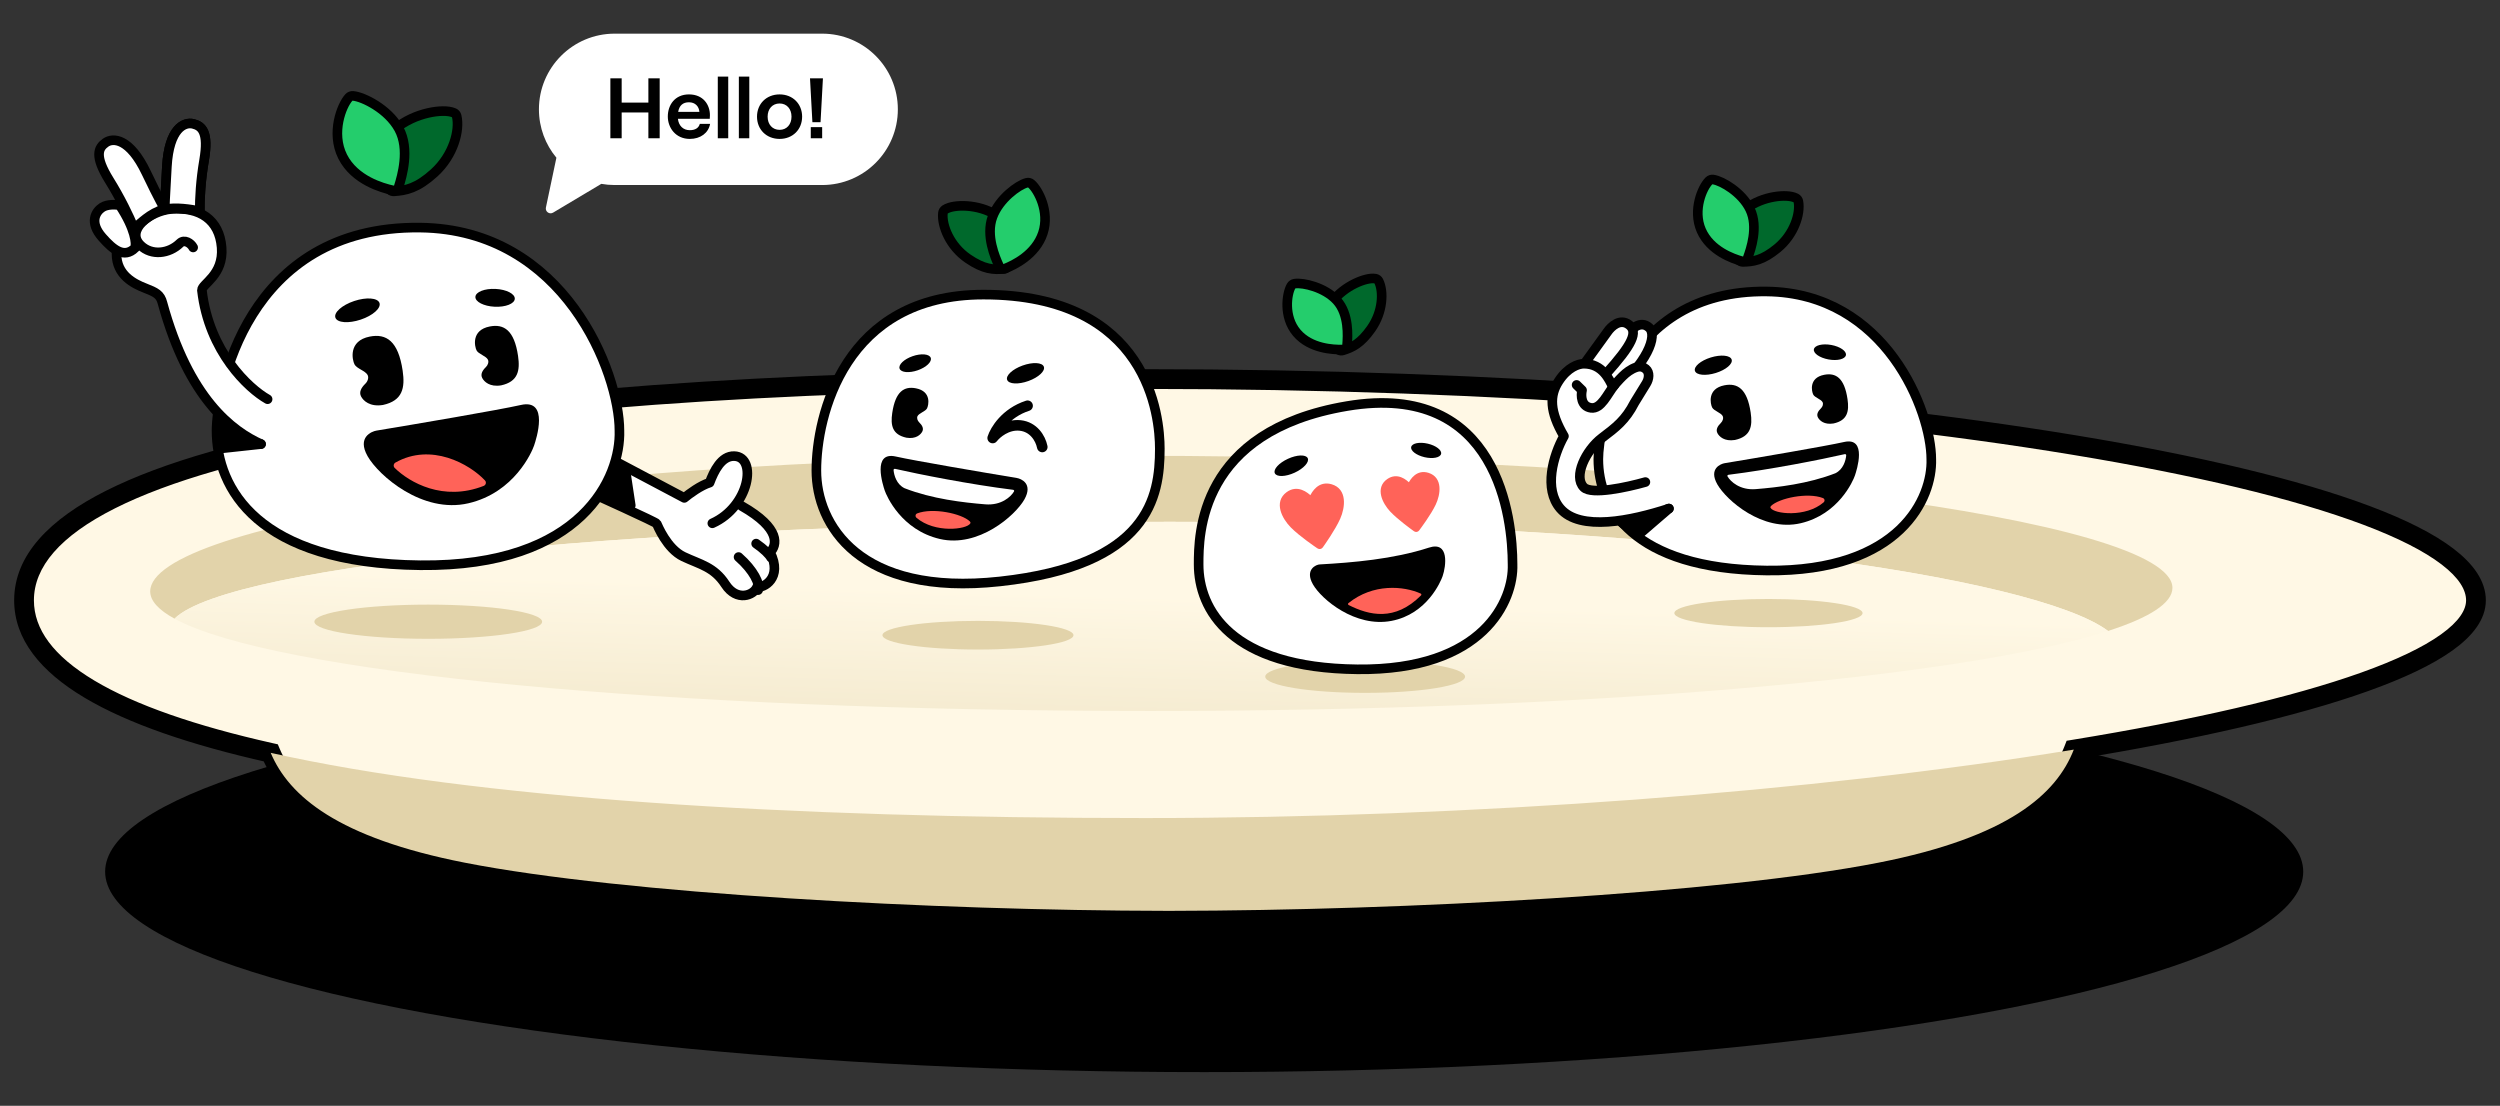 <svg width="520" height="230" viewBox="0 0 520 230" fill="none" xmlns="http://www.w3.org/2000/svg">
<rect x="0" y="0" width="520" height="230" fill="#333333" stroke="none"/>
<ellipse cx="250.47" cy="181.306" rx="228.602" ry="41.694" fill="black"/>
<mask id="path-2-outside-1_1521_443" maskUnits="userSpaceOnUse" x="2" y="75.843" width="516" height="116" fill="black">
<rect fill="white" x="2" y="75.843" width="516" height="116"/>
<path fill-rule="evenodd" clip-rule="evenodd" d="M431.35 155.916C481.123 147.779 515 136.827 515 124.87C515 100.065 384.172 78.843 238.132 78.843C107.066 78.843 5 92.206 5 124.87C5 138.989 24.068 149.363 56.304 156.591C60.113 165.582 70.22 174.245 96.655 179.435C129.675 185.919 194.756 189.387 242.389 189.456V189.457L243.102 189.457L243.836 189.457V189.456C291.492 189.387 357.705 185.919 390.725 179.435C417.821 174.115 427.762 165.146 431.35 155.916Z"/>
</mask>
<path fill-rule="evenodd" clip-rule="evenodd" d="M431.35 155.916C481.123 147.779 515 136.827 515 124.87C515 100.065 384.172 78.843 238.132 78.843C107.066 78.843 5 92.206 5 124.87C5 138.989 24.068 149.363 56.304 156.591C60.113 165.582 70.22 174.245 96.655 179.435C129.675 185.919 194.756 189.387 242.389 189.456V189.457L243.102 189.457L243.836 189.457V189.456C291.492 189.387 357.705 185.919 390.725 179.435C417.821 174.115 427.762 165.146 431.35 155.916Z" fill="#FFF8E5"/>
<path d="M431.35 155.916L431.018 153.888L429.86 154.078L429.435 155.172L431.35 155.916ZM56.304 156.591L58.196 155.79L57.784 154.818L56.754 154.587L56.304 156.591ZM96.655 179.435L96.259 181.451L96.259 181.451L96.655 179.435ZM242.389 189.456H244.443V187.405L242.392 187.402L242.389 189.456ZM242.389 189.457H240.334V191.513L242.39 191.512L242.389 189.457ZM243.102 189.457L243.103 187.402L243.101 187.402L243.102 189.457ZM243.836 189.457L243.836 191.512L245.891 191.513V189.457H243.836ZM243.836 189.456L243.833 187.402L241.782 187.405V189.456H243.836ZM390.725 179.435L391.12 181.451L391.12 181.451L390.725 179.435ZM512.945 124.87C512.945 126.832 511.535 129.224 507.732 131.951C504.005 134.624 498.421 137.292 491.149 139.891C476.63 145.079 455.859 149.827 431.018 153.888L431.681 157.944C456.613 153.868 477.668 149.072 492.531 143.76C499.95 141.109 505.946 138.288 510.126 135.291C514.23 132.348 517.055 128.886 517.055 124.87H512.945ZM238.132 80.897C311.067 80.897 380.169 86.198 430.997 94.582C456.426 98.776 477.19 103.728 491.552 109.137C498.745 111.845 504.213 114.625 507.845 117.403C511.527 120.219 512.945 122.733 512.945 124.87H517.055C517.055 120.807 514.384 117.231 510.341 114.139C506.249 111.008 500.355 108.06 493 105.291C478.268 99.743 457.198 94.739 431.665 90.527C380.569 82.099 311.237 76.788 238.132 76.788V80.897ZM7.055 124.87C7.055 117.939 12.46 111.501 23.919 105.733C35.27 100.021 51.893 95.33 72.775 91.63C114.499 84.238 172.642 80.897 238.132 80.897V76.788C172.557 76.788 114.134 80.129 72.058 87.584C51.04 91.308 33.955 96.083 22.072 102.063C10.298 107.988 2.945 115.47 2.945 124.87H7.055ZM56.754 154.587C40.715 150.99 28.138 146.647 19.618 141.551C11.067 136.436 7.055 130.857 7.055 124.87H2.945C2.945 133.002 8.467 139.669 17.509 145.078C26.582 150.505 39.657 154.964 55.855 158.596L56.754 154.587ZM97.051 177.419C70.865 172.278 61.607 163.841 58.196 155.79L54.412 157.393C58.619 167.323 69.574 176.212 96.259 181.451L97.051 177.419ZM242.392 187.402C194.782 187.333 129.866 183.862 97.051 177.419L96.259 181.451C129.483 187.975 194.73 191.442 242.386 191.511L242.392 187.402ZM244.443 189.457V189.456H240.334V189.457H244.443ZM243.101 187.402L242.388 187.403L242.39 191.512L243.103 191.512L243.101 187.402ZM243.837 187.403L243.103 187.402L243.101 191.512L243.836 191.512L243.837 187.403ZM241.782 189.456V189.457H245.891V189.456H241.782ZM390.329 177.419C357.515 183.862 291.469 187.333 243.833 187.402L243.839 191.511C291.515 191.442 357.895 187.975 391.12 181.451L390.329 177.419ZM429.435 155.172C426.228 163.422 417.164 172.15 390.329 177.419L391.12 181.451C418.478 176.08 429.296 166.871 433.265 156.661L429.435 155.172Z" fill="black" mask="url(#path-2-outside-1_1521_443)"/>
<path fill-rule="evenodd" clip-rule="evenodd" d="M56.304 156.591C60.113 165.582 70.22 174.245 96.655 179.435C129.675 185.919 194.756 189.387 242.389 189.456V189.457L243.102 189.457L243.836 189.457V189.456C291.492 189.387 357.705 185.919 390.725 179.435C417.821 174.115 427.762 165.146 431.35 155.916C377.864 164.661 306.021 170.155 238.132 170.155C163.717 170.155 98.649 166.087 56.304 156.591Z" fill="#E2D3AA"/>
<path fill-rule="evenodd" clip-rule="evenodd" d="M438.479 131.238C447.135 128.447 451.868 125.426 451.868 122.272C451.868 108.127 353.263 94.804 235.85 94.804C118.437 94.804 31.242 108.869 31.242 123.014C31.242 124.976 32.984 126.872 36.299 128.682C47.746 117.353 136.126 108.538 243.456 108.538C346.326 108.538 423.283 119.896 438.479 131.238Z" fill="#E2D3AA"/>
<path fill-rule="evenodd" clip-rule="evenodd" d="M438.478 131.237C408.314 140.961 330.504 147.884 239.273 147.884C138.142 147.884 56.89 139.927 36.299 128.682C47.745 117.353 136.126 108.538 243.457 108.538C346.325 108.538 423.282 119.896 438.478 131.237Z" fill="url(#paint0_linear_1521_443)"/>
<path fill-rule="evenodd" clip-rule="evenodd" d="M127.84 7C119.146 7 112.097 14.048 112.097 22.743C112.097 26.569 113.462 30.077 115.732 32.805L113.549 43.163C113.369 44.016 114.291 44.675 115.04 44.228L125.073 38.243C125.972 38.403 126.896 38.486 127.84 38.486H171.009C179.704 38.486 186.752 31.437 186.752 22.743C186.752 14.048 179.704 7 171.009 7H127.84Z" fill="white"/>
<path d="M134.863 16.288V21.345H129.307V16.288H126.957V28.753H129.307V23.393H134.863V28.753H137.213V16.288H134.863ZM145.564 25.761C145.332 26.616 144.602 27.079 143.48 27.079C142.091 27.079 141.166 26.153 141.005 24.71H147.629C147.647 24.532 147.665 24.265 147.665 23.963C147.665 21.826 146.312 19.636 143.302 19.636C140.364 19.636 138.904 21.861 138.904 24.23C138.904 26.58 140.542 28.895 143.48 28.895C145.688 28.895 147.362 27.666 147.7 25.761H145.564ZM143.302 21.274C144.602 21.274 145.386 22.129 145.475 23.268H141.059C141.29 21.915 142.074 21.274 143.302 21.274ZM149.3 28.753H151.472V15.932H149.3V28.753ZM153.682 28.753H155.854V15.932H153.682V28.753ZM162.159 28.895C164.883 28.895 166.842 26.936 166.842 24.265C166.842 21.594 164.883 19.636 162.159 19.636C159.417 19.636 157.458 21.594 157.458 24.265C157.458 26.936 159.417 28.895 162.159 28.895ZM162.159 27.008C160.663 27.008 159.666 25.886 159.666 24.265C159.666 22.645 160.663 21.523 162.159 21.523C163.637 21.523 164.634 22.645 164.634 24.265C164.634 25.886 163.637 27.008 162.159 27.008ZM168.979 25.423H170.671L171.169 16.288H168.48L168.979 25.423ZM168.641 26.438V28.753H171.009V26.438H168.641Z" fill="black"/>
<path d="M367.47 118.668C339.457 118.365 332.454 105.413 332.453 95.528C332.453 89.079 337.347 60.261 367.47 60.628C392.371 60.931 401.709 85.665 401.709 95.528C401.968 103.368 395.484 118.972 367.47 118.668Z" fill="white" stroke="black" stroke-width="2"/>
<ellipse rx="3.997" ry="1.695" transform="matrix(0.955 -0.296 0.31 0.951 356.366 75.966)" fill="black"/>
<ellipse rx="3.386" ry="1.534" transform="matrix(0.984 0.18 -0.188 0.982 380.62 73.258)" fill="black"/>
<path d="M364.143 85.827C363.414 80.851 361.398 79.609 358.68 80.14C355.038 80.851 355.767 84.05 356.131 84.76C356.495 85.471 357.952 85.827 358.316 86.538C358.546 86.987 358.316 87.604 357.952 87.96C357.223 88.67 356.859 89.381 357.223 90.092C357.588 90.803 358.68 91.869 360.865 91.514C364.143 90.803 364.558 88.664 364.143 85.827Z" fill="black"/>
<path d="M384.283 83.02C383.634 78.591 381.84 77.486 379.421 77.959C376.18 78.591 376.828 81.439 377.152 82.071C377.476 82.704 378.773 83.02 379.097 83.653C379.302 84.053 379.097 84.602 378.773 84.918C378.124 85.551 377.8 86.184 378.124 86.817C378.449 87.449 379.421 88.398 381.366 88.082C384.283 87.449 384.652 85.545 384.283 83.02Z" fill="black"/>
<path d="M383.56 91.936C379.645 92.818 365.366 95.243 358.716 96.345C357.963 96.47 355.328 97.447 357.21 100.754C359.092 104.06 366.621 110.673 374.526 108.836C382.431 106.999 385.442 100.019 385.819 98.917C386.195 97.814 388.454 90.834 383.56 91.936Z" fill="black"/>
<path d="M379.307 104.496C375.581 107.695 368.973 106.912 368.275 105.634C368.203 105.502 368.265 105.346 368.372 105.241C370.03 103.618 375.976 102.364 379.167 103.594C379.552 103.743 379.62 104.227 379.307 104.496Z" fill="#FF6359"/>
<path d="M365.204 101.738C361.923 102.005 359.945 100.172 359.327 99.099C359.242 98.952 359.343 98.779 359.511 98.758C368.288 97.668 378.845 95.573 383.709 94.463C383.873 94.426 384.025 94.55 384.011 94.718C383.921 95.793 383.393 97.638 381.767 98.432C376.12 100.636 369.721 101.371 365.204 101.738Z" fill="white"/>
<path d="M361.502 53.44C361.487 53.712 361.587 53.976 361.778 54.172C361.97 54.367 362.235 54.476 362.513 54.472C363.51 54.459 364.55 54.4 365.737 53.998C366.919 53.597 368.179 52.88 369.687 51.643C371.463 50.187 372.665 48.374 373.369 46.637C374.066 44.92 374.31 43.191 374.063 41.887C374.008 41.593 373.819 41.342 373.551 41.202C373.025 40.929 372.31 40.804 371.577 40.769C370.814 40.732 369.922 40.787 368.974 40.951C367.085 41.278 364.893 42.051 363.018 43.49C360.899 45.115 360.644 47.401 360.816 49.289C360.899 50.198 361.086 51.072 361.239 51.789C361.244 51.816 361.25 51.843 361.256 51.87C361.425 52.666 361.517 53.152 361.502 53.44Z" fill="#00692C" stroke="black" stroke-width="2" stroke-linejoin="round"/>
<path d="M362.281 54.327C362.785 54.469 363.318 54.194 363.5 53.698C363.849 52.745 364.407 51.129 364.67 49.315C364.931 47.512 364.917 45.404 364.015 43.529C363.14 41.709 361.634 40.231 360.195 39.194C358.786 38.177 357.279 37.469 356.304 37.34C355.995 37.299 355.683 37.405 355.46 37.626C354.736 38.345 353.907 39.88 353.465 41.674C353.014 43.502 352.922 45.764 353.869 47.93C354.812 50.084 356.483 51.555 358.1 52.541C359.717 53.527 361.339 54.064 362.281 54.327Z" fill="#24CD6C" stroke="black" stroke-width="2" stroke-linejoin="round"/>
<path d="M338.477 69.587L332.454 77.123L335.089 81.899C342.617 75.653 344.876 69.775 342.994 68.118C341.204 66.541 339.229 68.485 338.477 69.587Z" fill="white" stroke="black" stroke-width="2" stroke-linecap="round" stroke-linejoin="round"/>
<path d="M334.336 69.04L329.819 75.286L333.96 77.858C339.606 71.612 340.736 69.04 338.854 67.571C336.971 66.101 335.089 67.938 334.336 69.04Z" fill="white" stroke="black" stroke-width="2" stroke-linecap="round" stroke-linejoin="round"/>
<path d="M340.736 111.291L347.135 105.78L337.348 108.719L340.736 111.291Z" fill="black" stroke="black" stroke-width="2" stroke-linecap="round" stroke-linejoin="round"/>
<path d="M329.442 101.371C331.064 102.954 338.351 101.371 342.241 100.269L347.135 105.78C339.23 108.352 328.69 109.821 324.925 105.78C321.914 102.547 323.043 94.758 325.301 90.716C322.29 85.573 322.29 82.266 324.172 79.327C326.054 76.388 328.313 75.653 329.442 75.653C333.348 75.653 334.712 78.96 335.465 80.429C336.595 79.327 338.1 77.123 340.358 76.388C341.212 76.11 341.847 76.341 342.32 76.739C343.19 77.473 343.006 78.817 342.41 79.786L339.982 83.736C338.1 87.41 336.11 88.88 333.206 91.084C329.818 93.656 327.184 99.167 329.442 101.371Z" fill="white"/>
<path d="M342.24 100.269C338.351 101.372 331.064 102.955 329.442 101.372C327.184 99.167 329.818 93.656 333.206 91.085C336.11 88.88 338.1 87.41 339.982 83.737L342.41 79.787C343.006 78.817 343.189 77.473 342.319 76.74C341.847 76.342 341.212 76.111 340.358 76.389C338.099 77.123 336.594 79.328 335.464 80.43C334.712 78.96 333.348 75.654 329.442 75.654C328.312 75.654 326.053 76.389 324.172 79.328C322.29 82.267 322.29 85.573 325.301 90.717C323.043 94.758 321.046 101.739 324.549 105.78C328.689 110.557 339.229 108.352 347.134 105.78" stroke="black" stroke-width="2" stroke-linecap="round" stroke-linejoin="round"/>
<path d="M327.936 80.062L329.066 81.164C328.815 82.267 328.84 84.544 330.948 84.838C333.056 85.132 334.336 81.899 335.841 80.062" stroke="black" stroke-width="2" stroke-linecap="round" stroke-linejoin="round"/>
<ellipse cx="367.839" cy="127.526" rx="19.574" ry="2.939" fill="#E2D3AA"/>
<path d="M142.337 103.56L125.047 94.4L118.655 100.567C124.569 103.22 136.435 108.604 136.591 108.913C136.785 109.299 138.703 114.149 142.168 115.784C145.632 117.418 148.511 117.894 150.88 121.543C153.248 125.193 156.803 123.868 157.479 122.067C158.708 122.412 162.909 120.273 160.181 114.865C161.602 113.495 162.565 109.962 154.275 105.249L153.046 104.904C154.722 101.947 157.006 95.8 152.734 94.867C150.05 94.778 148.504 97.992 147.603 100.393C145.767 100.94 143.327 102.732 142.337 103.56Z" fill="white"/>
<path d="M125.047 94.403L142.335 103.563C143.325 102.735 145.764 100.943 147.6 100.396C148.5 97.996 150.046 94.782 152.731 94.871C157.563 95.032 155.921 105.383 148.166 108.846M118.656 100.57C124.568 103.223 136.433 108.606 136.589 108.915C136.783 109.302 138.701 114.15 142.165 115.785C145.628 117.42 148.507 117.896 150.876 121.544C153.244 125.193 156.798 123.869 157.474 122.068C158.703 122.413 162.903 120.275 160.176 114.867C161.596 113.497 162.56 109.964 154.271 105.252" stroke="black" stroke-width="2" stroke-linecap="round" stroke-linejoin="round"/>
<path d="M157.685 122.744C158.151 121.518 156.786 118.635 153.622 115.864" stroke="black" stroke-width="2" stroke-linecap="round" stroke-linejoin="round"/>
<path d="M160.345 115.943C160.054 115.368 158.926 114.203 157.278 113.071" stroke="black" stroke-width="2" stroke-linecap="round" stroke-linejoin="round"/>
<path d="M130.068 97.642L131.198 105.124L124.349 101.831L126.142 96.19L130.068 97.642Z" fill="black" stroke="black" stroke-width="2" stroke-linecap="round" stroke-linejoin="round"/>
<ellipse cx="89.076" cy="129.318" rx="23.686" ry="3.557" fill="#E2D3AA"/>
<path d="M87.411 117.571C53.513 117.204 45.039 101.531 45.039 89.571C45.039 81.767 50.96 46.895 87.411 47.34C117.542 47.707 128.841 77.636 128.841 89.571C129.155 99.057 121.308 117.939 87.411 117.571Z" fill="white" stroke="black" stroke-width="2"/>
<path d="M80.861 38.828C80.859 39.1 80.972 39.359 81.173 39.543C81.374 39.727 81.645 39.82 81.924 39.801C83.121 39.717 84.35 39.577 85.731 39.024C87.107 38.474 88.569 37.542 90.311 35.963C92.348 34.116 93.68 31.885 94.423 29.777C95.159 27.689 95.347 25.633 94.985 24.13C94.915 23.84 94.714 23.599 94.438 23.476C93.828 23.202 92.992 23.101 92.114 23.108C91.206 23.116 90.145 23.241 89.022 23.5C86.781 24.017 84.207 25.084 82.052 26.915C79.662 28.945 79.479 31.623 79.792 33.854C79.943 34.93 80.216 35.959 80.442 36.812C80.451 36.843 80.459 36.874 80.467 36.905C80.715 37.84 80.864 38.448 80.861 38.828Z" fill="#00692C" stroke="black" stroke-width="2" stroke-linejoin="round"/>
<path d="M81.734 39.594C82.243 39.705 82.757 39.404 82.915 38.904C83.284 37.735 83.863 35.767 84.075 33.585C84.286 31.414 84.145 28.921 82.966 26.771C81.816 24.676 79.926 23.02 78.133 21.88C76.37 20.757 74.532 20.029 73.391 19.943C73.083 19.92 72.779 20.041 72.569 20.271C71.766 21.147 70.859 23.011 70.429 25.181C69.993 27.385 70.015 30.069 71.269 32.565C72.517 35.049 74.598 36.681 76.599 37.746C78.6 38.812 80.583 39.343 81.734 39.594Z" fill="#24CD6C" stroke="black" stroke-width="2" stroke-linejoin="round"/>
<ellipse rx="4.835" ry="2.052" transform="matrix(0.948 -0.317 0.331 0.943 74.348 64.546)" fill="black"/>
<ellipse rx="4.101" ry="1.855" transform="matrix(0.999 0.049 -0.051 0.999 102.979 61.948)" fill="black"/>
<path d="M83.755 77.12C82.844 70.896 80.322 69.344 76.922 70.007C72.367 70.896 73.278 74.897 73.734 75.787C74.189 76.676 76.011 77.12 76.467 78.01C76.755 78.572 76.467 79.343 76.011 79.788C75.1 80.677 74.645 81.566 75.1 82.455C75.556 83.344 76.922 84.678 79.655 84.233C83.755 83.344 84.274 80.668 83.755 77.12Z" fill="black"/>
<path d="M107.754 74.031C106.97 68.672 104.799 67.335 101.871 67.906C97.949 68.672 98.734 72.117 99.126 72.883C99.518 73.648 101.087 74.031 101.479 74.797C101.727 75.281 101.479 75.945 101.087 76.328C100.302 77.094 99.91 77.859 100.302 78.625C100.695 79.39 101.871 80.539 104.224 80.156C107.754 79.39 108.201 77.086 107.754 74.031Z" fill="black"/>
<path d="M108.353 84.233C103.616 85.3 86.338 88.234 78.291 89.568C77.38 89.719 74.191 90.902 76.469 94.903C78.746 98.904 87.856 106.906 97.421 104.683C106.987 102.461 110.631 94.014 111.086 92.68C111.542 91.346 114.275 82.9 108.353 84.233Z" fill="black"/>
<path d="M100.601 101.069C92.178 104.368 85.173 100.342 82.105 97.34C81.761 97.004 81.839 96.444 82.258 96.209C89.683 92.027 97.66 96.508 100.873 99.927C101.222 100.298 101.075 100.884 100.601 101.069Z" fill="#FF6359"/>
<path d="M54.295 92.371L46.096 93.26V87.925L54.295 92.371Z" fill="black" stroke="black" stroke-width="2" stroke-linecap="round" stroke-linejoin="round"/>
<path d="M41.996 60.362C43.454 73.165 51.713 80.812 55.661 83.035L54.295 92.371C48.373 89.703 39.263 83.035 33.797 63.029C33.342 61.251 32.431 60.806 30.153 59.917C27.876 59.028 24.232 57.25 24.232 52.804C24.232 49.248 27.269 47.469 28.787 47.025C29.546 45.839 31.975 43.468 35.619 43.468C41.541 43.024 45.64 45.691 46.096 51.47C46.551 57.25 41.996 59.028 41.996 60.362Z" fill="white"/>
<path d="M55.661 83.035C51.713 80.812 43.454 73.165 41.996 60.362C41.996 59.028 46.551 57.25 46.096 51.47C45.64 45.691 41.541 43.024 35.619 43.468C31.064 43.913 26.054 47.914 29.242 51.026C31.52 53.249 35.164 52.804 37.441 50.581C38.352 49.692 39.719 50.581 40.174 51.47M54.295 92.371C48.373 89.703 39.263 83.035 33.797 63.029C33.342 61.251 32.431 60.806 30.153 59.917C27.876 59.028 24.232 57.25 24.232 52.804C24.232 49.248 27.269 47.469 28.787 47.025" stroke="black" stroke-width="2" stroke-linecap="round"/>
<path d="M42.453 33.319C41.725 37.587 41.542 41.245 41.542 43.913C39.721 43.544 36.532 43.024 34.255 43.544C34.255 43.248 34.346 41.054 34.71 34.653C35.166 26.65 38.354 25.317 40.176 25.761C41.998 26.206 43.453 27.464 42.453 33.319Z" stroke="black" stroke-width="2"/>
<path d="M22.737 37.512C25.037 41.21 26.862 44.993 27.877 47.469C29.244 46.58 31.065 44.357 34.254 43.468C34.141 43.193 33.208 41.755 30.434 35.944C26.966 28.679 23.498 28.596 21.976 29.669C20.453 30.742 19.581 32.438 22.737 37.512Z" fill="white" stroke="black" stroke-width="2"/>
<path d="M21.255 43.136C22.348 42.425 24.14 42.543 24.899 42.691C28.178 47.67 28.391 50.694 28.088 51.583C25.81 53.805 23.533 51.953 21.255 49.36C18.522 46.248 19.889 44.025 21.255 43.136Z" fill="white" stroke="black" stroke-width="2"/>
<path d="M42.453 33.319C41.725 37.587 41.542 41.245 41.542 43.913C39.721 43.544 36.532 43.024 34.255 43.544C34.255 43.248 34.346 41.054 34.71 34.653C35.166 26.65 38.354 25.317 40.176 25.761C41.998 26.206 43.453 27.464 42.453 33.319Z" fill="white" stroke="black" stroke-width="2"/>
<path d="M208.005 120.937C238.963 117.551 241.242 103.376 241.242 93.345C241.242 86.8 239.072 61.278 204.553 61.278C175.533 61.278 169.805 86.633 169.805 97.855C169.805 109.076 178.589 124.154 208.005 120.937Z" fill="white" stroke="black" stroke-width="2"/>
<ellipse rx="4.054" ry="1.722" transform="matrix(-0.941 0.339 0.354 0.935 213.303 77.641)" fill="black"/>
<ellipse rx="3.43" ry="1.56" transform="matrix(-0.944 0.329 0.344 0.939 190.355 75.553)" fill="black"/>
<path d="M209.715 54.807C209.751 55.077 209.674 55.35 209.502 55.564C209.329 55.778 209.075 55.913 208.801 55.938C207.796 56.028 206.743 56.076 205.515 55.789C204.292 55.504 202.963 54.903 201.341 53.798C199.431 52.497 198.071 50.774 197.217 49.076C196.374 47.398 195.985 45.662 196.125 44.312C196.156 44.014 196.32 43.745 196.573 43.579C197.076 43.248 197.783 43.046 198.519 42.933C199.284 42.816 200.187 42.78 201.155 42.848C203.085 42.985 205.357 43.546 207.366 44.819C209.632 46.254 210.077 48.555 210.06 50.495C210.052 51.429 209.937 52.341 209.843 53.089C209.839 53.117 209.836 53.144 209.832 53.172C209.727 54.001 209.674 54.511 209.715 54.807Z" fill="#00692C" stroke="black" stroke-width="2" stroke-linejoin="round"/>
<path d="M209.084 55.856C208.588 56.054 208.025 55.828 207.804 55.344C207.377 54.41 206.689 52.827 206.278 51.013C205.87 49.209 205.71 47.075 206.447 45.087C207.164 43.153 208.535 41.499 209.88 40.297C210.558 39.691 211.246 39.184 211.872 38.8C212.481 38.427 213.089 38.135 213.599 38.012C213.908 37.937 214.235 38.014 214.479 38.219C215.258 38.875 216.208 40.349 216.795 42.123C217.394 43.931 217.672 46.212 216.913 48.5C215.413 53.02 210.842 55.156 209.084 55.856Z" fill="#24CD6C" stroke="black" stroke-width="2" stroke-linejoin="round"/>
<path d="M216.792 92.972C216.41 91.107 214.958 88.796 212.208 88.497C209.457 88.199 207.241 90.113 206.477 91.107C206.987 89.492 209.151 85.887 213.736 84.396" stroke="black" stroke-width="2.2" stroke-linecap="round" stroke-linejoin="round"/>
<path d="M185.585 85.907C186.243 81.412 188.064 80.29 190.519 80.77C193.809 81.412 193.151 84.301 192.822 84.943C192.493 85.585 191.177 85.907 190.848 86.549C190.64 86.955 190.848 87.512 191.177 87.833C191.835 88.475 192.164 89.117 191.835 89.759C191.506 90.401 190.519 91.365 188.546 91.044C185.585 90.401 185.21 88.469 185.585 85.907Z" fill="black"/>
<path d="M186.319 94.955C190.292 95.85 204.784 98.311 211.533 99.43C212.297 99.556 214.971 100.548 213.061 103.904C211.151 107.26 203.51 113.971 195.488 112.107C187.465 110.243 184.409 103.158 184.027 102.04C183.645 100.921 181.352 93.837 186.319 94.955Z" fill="black"/>
<path d="M190.635 107.702C194.416 110.948 201.122 110.154 201.831 108.857C201.905 108.723 201.841 108.565 201.732 108.458C200.05 106.811 194.015 105.538 190.777 106.787C190.386 106.937 190.317 107.429 190.635 107.702Z" fill="#FF6359"/>
<path d="M204.949 104.903C208.279 105.174 210.286 103.314 210.914 102.225C211 102.076 210.898 101.9 210.727 101.879C201.82 100.772 191.105 98.646 186.169 97.519C186.003 97.482 185.849 97.608 185.863 97.778C185.953 98.869 186.49 100.742 188.14 101.547C193.871 103.785 200.365 104.53 204.949 104.903Z" fill="white"/>
<ellipse rx="19.866" ry="2.983" transform="matrix(-1 0 0 1 203.416 132.122)" fill="#E2D3AA"/>
<ellipse cx="283.953" cy="140.739" rx="20.782" ry="3.381" fill="#E2D3AA"/>
<path d="M282.331 139.218C255.919 138.932 249.316 126.72 249.316 117.4C249.316 111.32 249.316 89.655 280.193 84.459C311.795 79.141 314.613 108.101 314.613 117.4C314.858 124.792 308.744 139.504 282.331 139.218Z" fill="white" stroke="black" stroke-width="2"/>
<ellipse rx="3.761" ry="1.602" transform="matrix(0.909 -0.418 0.435 0.901 268.588 96.874)" fill="black"/>
<ellipse rx="3.191" ry="1.447" transform="matrix(0.974 0.228 -0.239 0.971 296.639 93.688)" fill="black"/>
<path d="M297.229 113.903C289.776 116.328 281.258 117.021 274.515 117.399C273.805 117.399 271.321 118.439 273.095 121.556C274.87 124.674 281.901 130.575 289.421 129.145C296.874 127.727 299.714 120.863 300.069 119.824C300.778 117.746 301.488 112.518 297.229 113.903Z" fill="black"/>
<path d="M295.573 123.844C290.117 129.308 284.792 127.996 280.521 125.848C280.364 125.769 280.34 125.558 280.475 125.449C285.602 121.324 291.948 121.865 295.504 123.459C295.657 123.528 295.69 123.727 295.573 123.844Z" fill="#FF6359"/>
<path d="M267.801 102.615C269.829 101.134 271.759 102.612 272.65 103.512C273.162 102.364 274.441 100.321 276.872 101.016C279.918 101.887 279.5 105.481 278.482 107.772C277.466 110.056 275.188 113.262 274.89 113.682C274.736 113.906 274.429 113.962 274.202 113.808L274.2 113.807L274.195 113.804L274.195 113.804C273.765 113.513 270.482 111.287 268.713 109.494C266.938 107.695 265.259 104.47 267.801 102.615Z" fill="#FF6359"/>
<path d="M272.657 103.519C271.769 102.619 269.834 101.13 267.801 102.615C265.259 104.47 266.938 107.695 268.713 109.494C270.482 111.287 273.765 113.513 274.195 113.804M274.195 113.804L274.2 113.807M274.195 113.804L274.202 113.808C274.429 113.962 274.736 113.906 274.89 113.682V113.682M272.646 103.521C273.155 102.375 274.434 100.319 276.872 101.016C279.918 101.887 279.5 105.481 278.482 107.772C277.466 110.056 275.188 113.262 274.89 113.682M274.89 113.682L274.887 113.686" stroke="#FF6359" stroke-width="0.615" stroke-linejoin="round"/>
<path d="M288.721 99.899C290.606 98.593 292.333 99.985 293.125 100.826C293.619 99.791 294.834 97.955 297.035 98.643C299.795 99.506 299.33 102.776 298.346 104.844C297.366 106.906 295.212 109.78 294.93 110.156C294.785 110.357 294.503 110.402 294.3 110.257L294.298 110.255L294.294 110.252C293.908 109.977 290.965 107.873 289.392 106.197C287.814 104.516 286.358 101.536 288.721 99.899Z" fill="#FF6359"/>
<path d="M293.131 100.833C292.342 99.992 290.611 98.59 288.721 99.899C286.358 101.536 287.814 104.516 289.392 106.197C290.965 107.873 293.908 109.977 294.294 110.252M294.294 110.252L294.298 110.255M294.294 110.252L294.3 110.257C294.503 110.402 294.785 110.357 294.93 110.156V110.156M293.121 100.834C293.612 99.8 294.828 97.953 297.035 98.643C299.795 99.506 299.33 102.776 298.346 104.844C297.366 106.906 295.212 109.78 294.93 110.156M294.93 110.156L294.928 110.16" stroke="#FF6359" stroke-width="0.615" stroke-linejoin="round"/>
<path d="M278.063 72.22C278.12 72.479 278.285 72.697 278.519 72.823C278.754 72.95 279.037 72.975 279.304 72.892C280.212 72.609 281.156 72.27 282.149 71.582C283.138 70.897 284.116 69.907 285.188 68.39C286.453 66.598 287.101 64.644 287.311 62.896C287.519 61.169 287.311 59.552 286.756 58.449C286.627 58.192 286.382 58.012 286.09 57.958C285.531 57.855 284.837 57.941 284.155 58.109C283.444 58.285 282.638 58.578 281.81 58.984C280.158 59.793 278.34 61.086 276.978 62.89C275.427 64.944 275.775 67.076 276.404 68.713C276.707 69.502 277.097 70.233 277.415 70.83C277.427 70.853 277.439 70.875 277.451 70.897C277.805 71.563 278.007 71.966 278.063 72.22Z" fill="#00692C" stroke="black" stroke-width="2" stroke-linejoin="round"/>
<path d="M279.197 72.706C279.716 72.696 280.146 72.294 280.189 71.781C280.269 70.832 280.372 69.229 280.149 67.526C279.929 65.834 279.373 63.932 278.045 62.481C276.758 61.075 274.975 60.154 273.375 59.612C271.806 59.081 270.224 58.853 269.282 59.001C268.979 59.049 268.713 59.231 268.56 59.496C268.069 60.344 267.693 61.953 267.743 63.688C267.794 65.457 268.291 67.526 269.736 69.227C271.173 70.917 273.109 71.787 274.862 72.234C276.616 72.682 278.257 72.724 279.197 72.706Z" fill="#24CD6C" stroke="black" stroke-width="2" stroke-linejoin="round"/>
<defs>
<linearGradient id="paint0_linear_1521_443" x1="234.306" y1="123.837" x2="232.107" y2="198.212" gradientUnits="userSpaceOnUse">
<stop stop-color="#FFF8E5"/>
<stop offset="1" stop-color="#E2D3AA"/>
</linearGradient>
</defs>
</svg>
